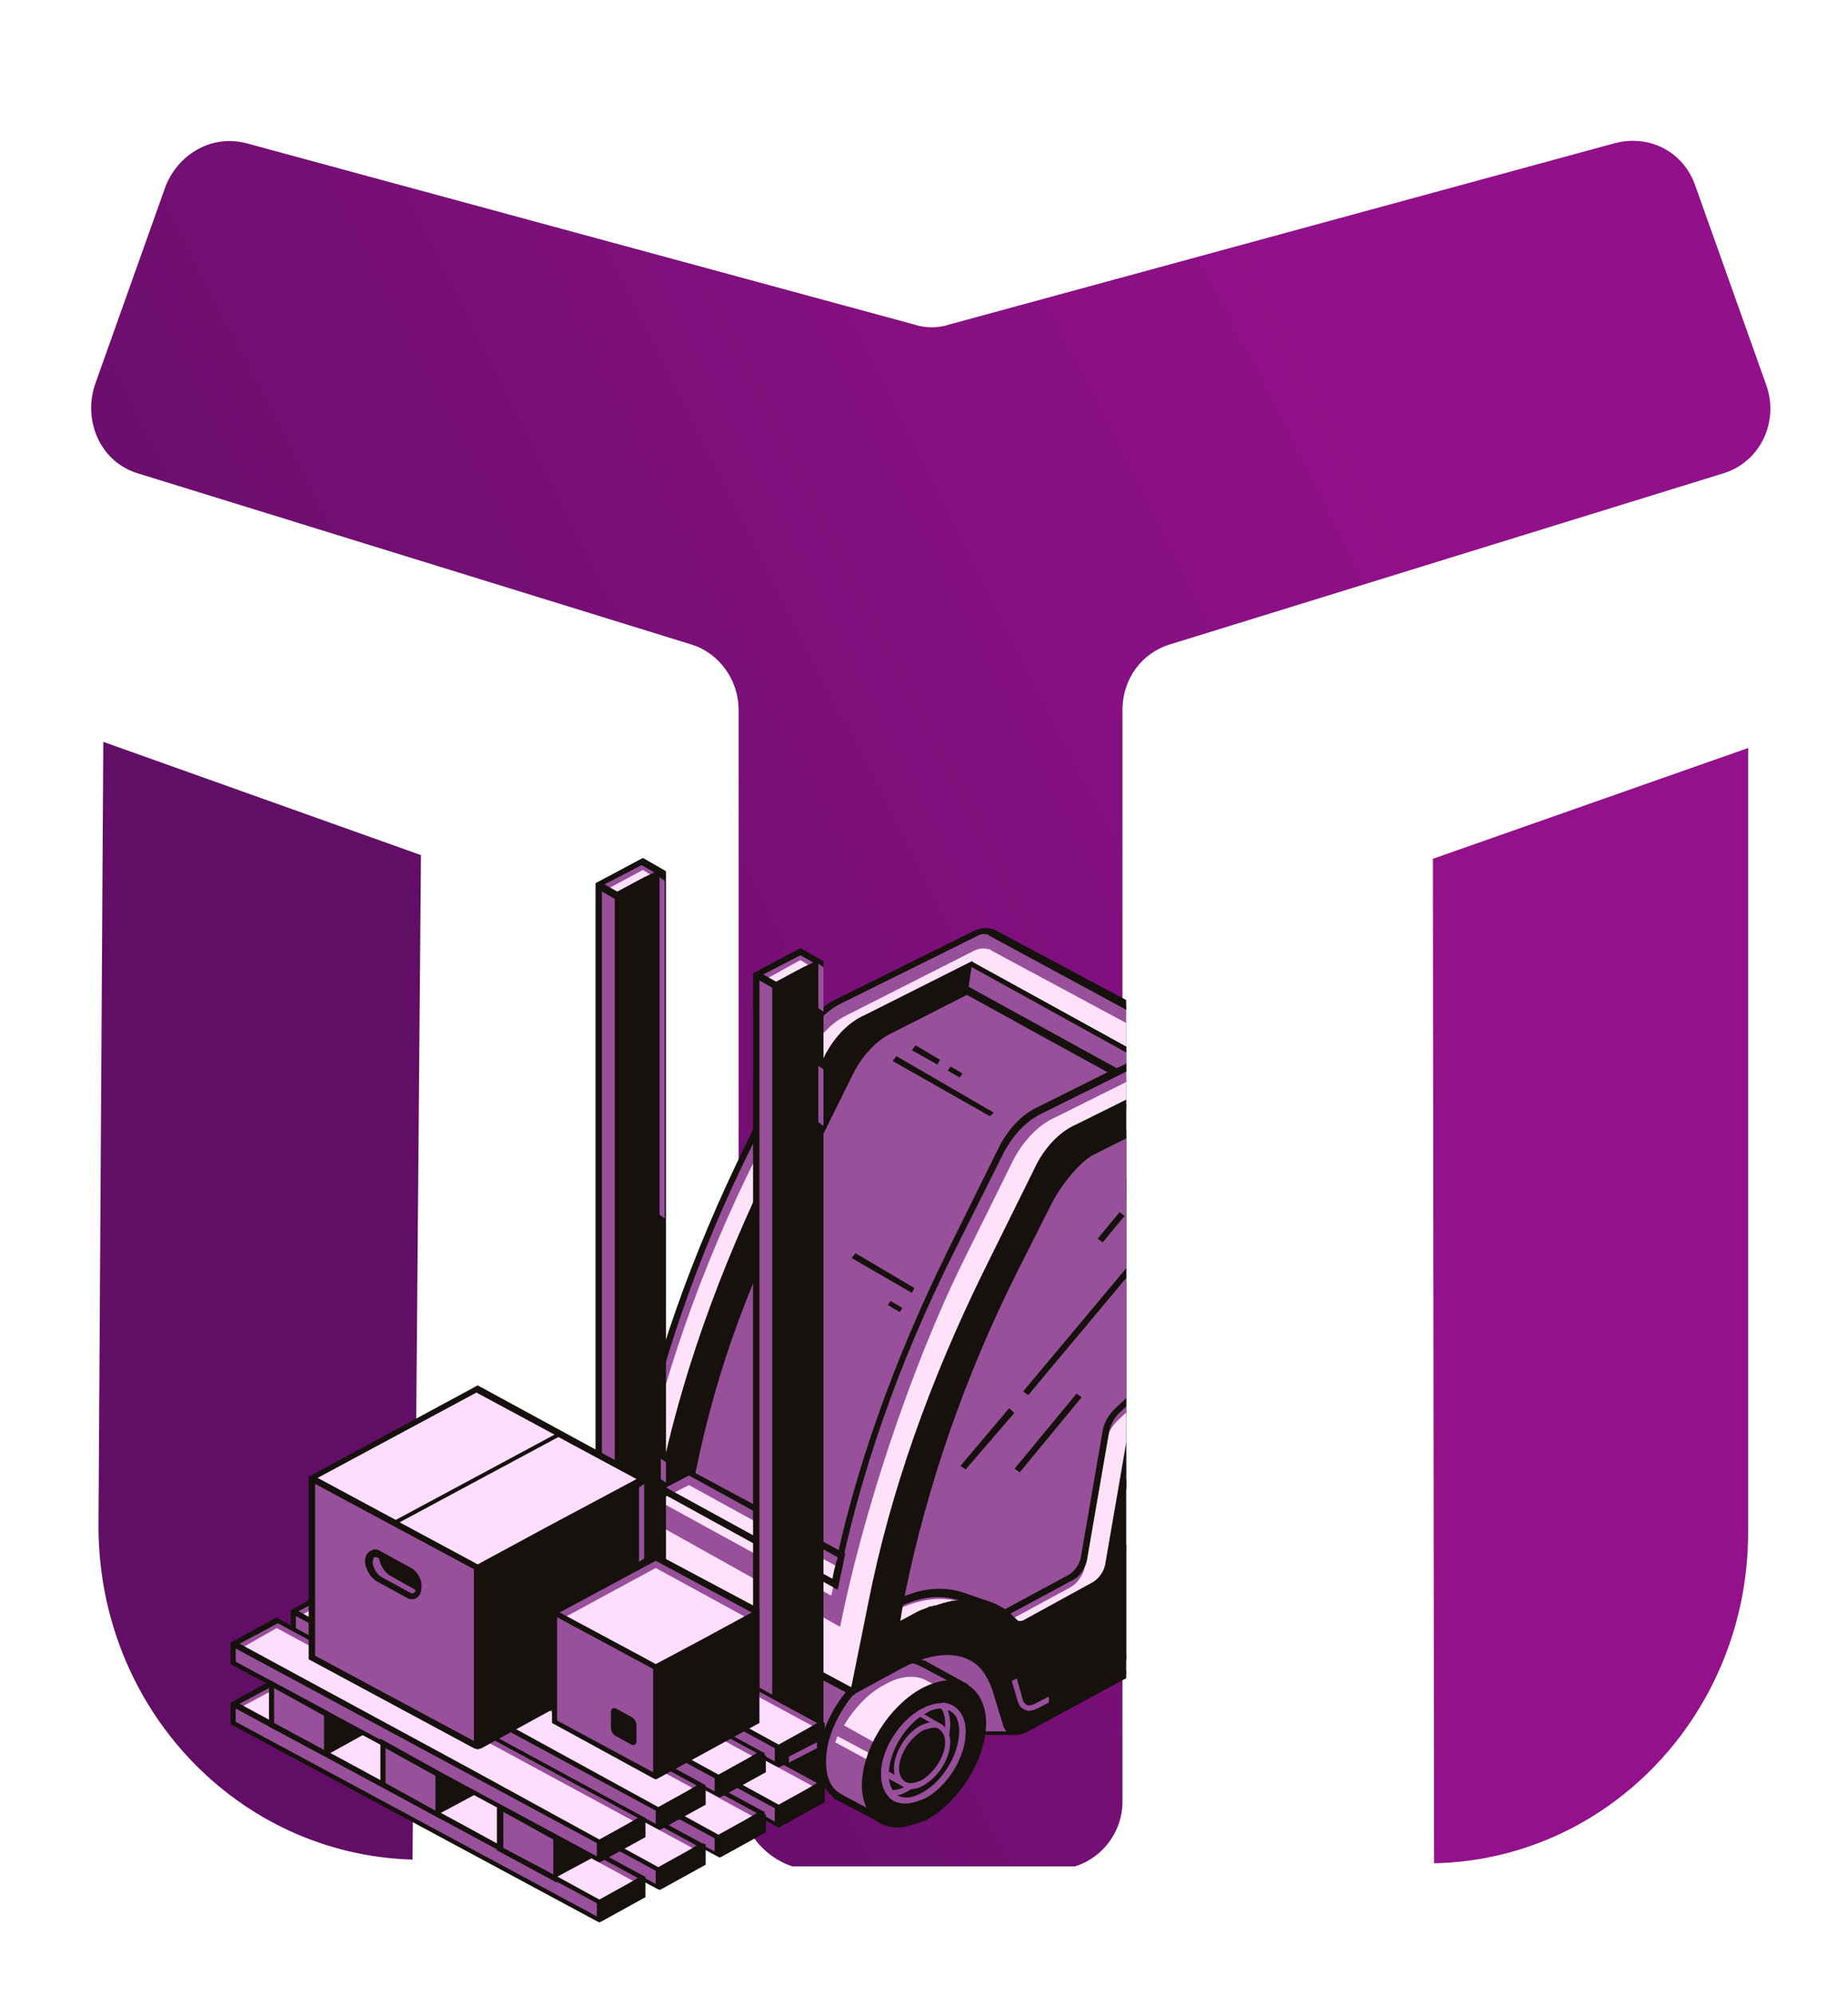 <svg width="416" height="449" viewBox="0 0 416 449" fill="none" xmlns="http://www.w3.org/2000/svg">
<g clip-path="url(#clip0_147_10961)">
<path d="M94.761 192.428L92.865 418.476C53.59 417.368 22.17 384.402 22.17 343.403L23.254 166.942L94.761 192.428Z" fill="#620E66"/>
<path d="M322.556 193.259L322.827 419.307C362.102 418.476 393.522 385.51 393.522 344.788V168.327L322.556 193.259Z" fill="#93118B"/>
<path d="M182.791 420.692H237.505C245.902 420.692 252.674 413.766 252.674 405.456V159.739C252.674 152.814 257.007 146.996 263.237 145.057L387.834 106.551C396.23 104.058 400.564 94.917 397.585 86.606L381.604 41.729C378.895 33.972 371.04 30.094 363.185 32.31L213.67 73.032C211.232 73.863 208.252 73.863 205.815 73.032L55.757 32.31C47.902 30.094 40.318 34.526 37.339 41.729L21.358 86.606C18.649 94.917 22.712 104.058 31.109 106.551L155.705 145.057C161.935 146.996 166.269 153.091 166.269 159.739V405.456C167.623 413.766 174.665 420.692 182.791 420.692Z" fill="url(#paint0_linear_147_10961)"/>
</g>
<g clip-path="url(#clip1_147_10961)">
    <path d="M181.334 392.867L197.766 382.593L192 380.971L181.334 375.023V392.867Z" fill="#98509B"/>
    <path d="M180.469 394.219V373.942L192.577 380.43L199.495 382.593L180.469 394.219ZM181.911 376.375V391.515L195.748 382.863L191.712 381.512L181.911 376.375Z" fill="#16110D"/>
    <path d="M210.738 366.371L192 380.971L201.225 386.108L202.954 385.297C206.125 383.675 209.008 383.945 210.449 386.378L213.332 391.245C214.197 392.867 214.197 390.163 216.503 389.082L222.557 389.893H228.034L230.34 385.837L235.817 382.863L267.815 365.56C270.409 364.208 272.427 361.505 273.58 358.531C274.445 356.097 278.481 353.394 280.499 352.312L281.652 351.772C284.246 350.42 286.552 346.905 286.552 343.931V335.009L210.738 366.371Z" fill="#98509B"/>
    <path d="M213.909 392.326C213.332 392.326 212.756 391.785 212.756 391.515L209.873 386.648C209.296 385.837 208.72 385.297 207.855 385.026C206.702 384.756 204.972 385.026 203.531 385.837L201.513 386.919L190.847 380.971L210.449 365.831L287.129 333.387V343.39C287.129 346.635 284.823 350.149 281.94 351.772L280.787 352.312C278.481 353.664 274.733 356.097 274.157 357.99C273.292 361.234 270.698 364.208 268.103 365.56L230.628 385.837L228.61 390.434H222.557L216.791 389.622C216.215 390.163 215.638 390.704 215.35 391.245C215.062 391.785 214.773 392.326 213.909 392.326ZM206.702 383.404C207.278 383.404 207.855 383.404 208.143 383.674C209.585 383.945 210.449 384.756 211.026 386.108L213.62 390.704C213.909 390.163 214.485 389.082 215.638 388.541H215.927L222.268 389.622H227.169L229.187 385.567L234.952 382.323L266.95 365.019C269.256 363.668 271.274 360.964 272.139 358.26C273.004 355.016 278.769 352.042 279.634 351.501L280.787 350.961C283.093 349.609 285.111 346.364 285.111 343.931V336.091L211.314 366.912L193.442 380.7L201.225 385.026L202.666 384.215C204.108 383.674 205.549 383.404 206.702 383.404Z" fill="#16110D"/>
    <path d="M207.567 374.482C205.261 373.13 201.801 373.13 198.054 375.293C190.847 379.078 185.082 388.811 185.082 396.652C185.082 400.167 186.235 402.87 188.253 404.222C188.541 404.492 188.829 404.763 189.406 404.763L199.207 409.9L206.99 401.518L217.368 385.837V379.619L207.567 374.482Z" fill="#98509B"/>
    <path d="M196.613 395.03L188.541 390.704C188.253 391.245 188.253 391.785 187.964 392.056L195.459 396.111L207.567 405.304L206.702 406.385L205.549 407.737L204.972 408.548L207.855 405.304L208.72 404.222L196.613 395.03Z" fill="#FFE1FA"/>
    <path d="M211.314 400.167L218.233 389.623V383.404L208.72 378.267C206.414 376.916 202.954 376.916 199.207 379.078C195.459 380.971 192.288 384.486 189.982 388.271L211.314 400.167Z" fill="#FFE1FA"/>
    <path d="M198.63 410.44L188.829 405.304C188.541 405.033 187.964 405.033 187.676 404.763L187.388 404.222C185.37 402.6 184.217 399.896 184.217 396.382C184.217 388.271 190.271 378.538 197.766 374.482C201.513 372.319 204.972 372.049 207.855 373.671H208.143L217.944 379.078V385.837L207.567 401.789L198.63 410.44ZM188.829 403.411C189.118 403.681 189.406 403.681 189.694 403.952L198.919 408.818L206.414 400.978L216.503 385.567V379.889L207.855 375.293L207.278 375.023C204.972 373.671 201.801 373.941 198.63 375.834C191.712 379.619 185.947 388.811 185.947 396.382C185.947 399.626 186.811 402.059 188.829 403.411Z" fill="#16110D"/>
    <path d="M220.827 387.46C220.827 395.3 215.062 404.763 207.855 408.818C200.648 412.603 194.883 409.629 194.883 401.789C194.883 393.948 200.648 384.486 207.855 380.43C215.062 376.375 220.827 379.619 220.827 387.46Z" fill="#16110D"/>
    <path d="M202.09 411.252C200.648 411.252 199.495 410.981 198.342 410.441C195.748 409.089 194.018 405.844 194.018 401.789C194.018 393.678 200.072 383.945 207.567 379.89C211.314 377.997 214.773 377.456 217.656 379.078C220.251 380.43 221.98 383.675 221.98 387.73C221.98 395.841 215.927 405.574 208.432 409.629C206.125 410.441 203.819 411.252 202.09 411.252ZM213.62 379.349C211.891 379.349 210.161 379.89 208.143 380.971C201.225 384.756 195.459 393.948 195.459 401.519C195.459 405.033 196.613 407.737 198.919 408.818C201.225 409.9 204.108 409.629 207.278 408.007C214.197 404.222 219.962 395.03 219.962 387.46C219.962 383.945 218.809 381.241 216.503 380.16C215.927 379.619 214.773 379.349 213.62 379.349Z" fill="#16110D"/>
    <path d="M203.819 405.844C202.954 405.844 202.09 405.574 201.225 405.304C199.495 404.222 198.342 402.33 198.342 399.356C198.342 393.948 202.378 387.189 207.567 384.486C210.161 383.134 212.467 382.863 214.485 383.945C216.215 385.026 217.368 386.919 217.368 389.893C217.368 395.3 213.332 402.059 208.143 404.763C206.702 405.304 205.261 405.844 203.819 405.844ZM211.891 384.486C210.738 384.486 209.585 384.756 208.432 385.567C203.819 388 200.072 394.219 200.072 399.356C200.072 401.789 200.937 403.411 202.378 404.222C203.819 405.033 205.837 404.763 207.855 403.681C212.467 401.248 216.215 395.03 216.215 389.893C216.215 387.46 215.35 385.837 213.909 385.026C213.044 384.756 212.467 384.486 211.891 384.486Z" fill="#98509B"/>
    <path d="M203.819 405.844C202.09 405.844 200.648 405.304 199.784 403.952V402.87H200.36C201.513 402.87 202.954 402.6 204.396 401.789C209.008 399.356 212.756 393.137 212.756 388C212.756 386.378 212.467 385.026 211.603 384.215L212.179 383.134C215.35 383.404 217.368 385.838 217.368 389.623C217.368 395.03 213.332 401.789 208.143 404.493C206.702 405.304 205.261 405.844 203.819 405.844ZM201.801 403.952C203.243 404.763 205.261 404.763 207.567 403.411C212.179 400.978 215.927 394.76 215.927 389.623C215.927 387.189 215.062 385.297 213.332 384.756C213.62 385.567 213.909 386.919 213.909 388C213.909 393.408 209.873 400.167 204.684 402.87C203.819 403.411 202.954 403.952 201.801 403.952Z" fill="#98509B"/>
    <path d="M203.819 402.33L198.342 399.356V399.085C198.342 394.219 201.801 388.271 206.414 385.297L206.702 385.026L211.891 388C212.179 388 212.179 388.271 212.467 388.541C212.756 388.811 212.467 389.082 212.467 389.352L203.819 402.33ZM199.783 398.545L203.531 400.437L211.026 388.541L206.702 386.108C202.954 389.352 200.072 394.219 199.783 398.545Z" fill="#98509B"/>
    <path d="M213.332 391.785C213.332 395.3 210.738 399.356 207.567 400.978C204.396 402.6 201.801 401.248 201.801 398.004C201.801 394.489 204.396 390.434 207.567 388.811C210.738 387.189 213.332 388.541 213.332 391.785Z" fill="#16110D"/>
    <path d="M204.972 402.6C204.396 402.6 203.819 402.33 203.243 402.059C202.09 401.248 201.225 399.896 201.225 398.004C201.225 394.489 203.819 390.163 207.278 388.271C209.008 387.46 210.738 387.189 211.891 388C213.044 388.811 213.909 390.163 213.909 392.056C213.909 395.571 211.314 399.896 207.855 401.789C206.99 402.33 206.125 402.6 204.972 402.6ZM210.161 388.811C209.585 388.811 208.72 389.082 207.855 389.352C204.972 390.974 202.378 394.759 202.378 398.004C202.378 399.356 202.954 400.437 203.819 400.978C204.684 401.519 205.837 401.248 207.278 400.707C210.161 399.085 212.756 395.3 212.756 392.056C212.756 390.704 212.179 389.623 211.314 389.082C211.026 388.811 210.738 388.811 210.161 388.811Z" fill="#98509B"/>
    <path d="M159.426 348.527C157.12 347.176 153.66 347.176 149.913 349.338C142.706 353.124 136.941 362.857 136.941 370.697C136.941 374.212 138.094 376.915 140.112 378.267C140.4 378.538 140.688 378.808 141.265 378.808L151.066 383.945L158.849 375.564L169.227 359.883V353.664L159.426 348.527Z" fill="#98509B"/>
    <path d="M148.183 369.075L140.112 364.749C139.824 365.29 139.824 365.831 139.535 366.101L147.03 370.156L159.138 379.349L158.273 380.43L157.12 381.782L156.543 382.593L159.426 379.349L160.291 378.267L148.183 369.075Z" fill="#FFE1FA"/>
    <path d="M162.885 374.212L169.804 363.668V357.449L160.291 352.313C157.985 350.961 154.525 350.961 150.778 353.124C147.03 355.016 143.859 358.531 141.553 362.316L162.885 374.212Z" fill="#FFE1FA"/>
    <path d="M150.49 384.486L140.977 379.349C140.688 379.078 140.112 379.078 139.824 378.808L139.535 378.538C137.517 376.915 136.364 374.212 136.364 370.697C136.364 362.586 142.418 352.853 149.913 348.798C153.66 346.635 157.12 346.364 160.002 347.987H160.291L170.092 353.394V360.153L159.714 376.104L150.49 384.486ZM140.688 377.456C140.977 377.727 141.265 377.727 141.553 377.997L150.778 382.863L158.273 375.023L168.362 359.612V353.935L159.714 349.338L159.138 349.068C156.831 347.716 153.66 347.987 150.49 349.879C143.571 353.664 137.806 362.857 137.806 370.427C137.517 373.671 138.671 376.104 140.688 377.456Z" fill="#16110D"/>
    <path d="M172.686 361.505C172.686 369.345 166.921 378.808 159.714 382.863C152.507 386.649 146.742 383.675 146.742 375.834C146.742 367.994 152.507 358.531 159.714 354.475C166.921 350.69 172.686 353.664 172.686 361.505Z" fill="#16110D"/>
    <path d="M153.949 385.297C152.507 385.297 151.354 385.026 150.201 384.486C147.607 383.134 145.877 379.89 145.877 375.834C145.877 367.723 151.931 357.99 159.426 353.935C163.173 352.042 166.633 351.501 169.515 353.124C172.11 354.475 173.839 357.72 173.839 361.775C173.839 369.886 167.786 379.619 160.291 383.675C157.985 384.756 155.678 385.297 153.949 385.297ZM165.48 353.664C163.75 353.664 162.02 354.205 160.002 355.287C153.084 359.072 147.319 368.264 147.319 375.834C147.319 379.349 148.472 382.052 150.778 383.134C153.084 384.215 155.967 383.945 159.138 382.323C166.056 378.538 171.821 369.345 171.821 361.775C171.821 358.261 170.668 355.557 168.362 354.475C167.497 353.935 166.633 353.664 165.48 353.664Z" fill="#16110D"/>
    <path d="M155.678 379.89C154.814 379.89 153.949 379.619 153.084 379.349C151.354 378.267 150.201 376.375 150.201 373.401C150.201 367.994 154.237 361.235 159.426 358.531C162.02 357.179 164.326 356.909 166.344 357.99C168.074 359.072 169.227 360.964 169.227 363.938C169.227 369.345 165.191 376.105 160.002 378.808C158.561 379.619 157.12 379.89 155.678 379.89ZM163.462 358.801C162.309 358.801 161.156 359.072 160.002 359.883C155.39 362.316 151.643 368.534 151.643 373.671C151.643 376.105 152.507 377.727 153.949 378.538C155.39 379.349 157.408 379.079 159.426 377.997C164.038 375.564 167.786 369.345 167.786 364.209C167.786 361.775 166.921 360.153 165.48 359.342C164.903 358.801 164.326 358.801 163.462 358.801Z" fill="#98509B"/>
    <path d="M155.678 379.89C153.949 379.89 152.507 379.349 151.643 377.997V376.916H152.219C153.372 376.916 154.814 376.645 156.255 375.834C160.867 373.401 164.615 367.183 164.615 362.046C164.615 360.423 164.326 359.072 163.462 358.261L164.038 357.179C167.209 357.449 169.227 359.883 169.227 363.668C169.227 369.075 165.191 375.834 160.002 378.538C158.561 379.619 157.12 379.89 155.678 379.89ZM153.66 377.997C155.102 378.808 157.12 378.808 159.426 377.456C164.038 375.023 167.786 368.805 167.786 363.668C167.786 361.235 166.921 359.342 165.191 358.801C165.48 359.612 165.768 360.964 165.768 362.046C165.768 367.453 161.732 374.212 156.543 376.916C155.678 377.456 154.525 377.997 153.66 377.997Z" fill="#98509B"/>
    <path d="M155.678 376.375L150.201 373.401V373.13C150.201 368.264 153.661 362.316 158.273 359.342L158.561 359.072L163.75 362.046C164.038 362.046 164.038 362.316 164.326 362.586C164.326 362.857 164.326 363.127 164.326 363.397L155.678 376.375ZM151.643 372.86L155.39 374.753L162.885 362.857L158.561 360.694C154.814 363.397 151.931 368.534 151.643 372.86Z" fill="#98509B"/>
    <path d="M165.191 366.101C165.191 369.616 162.597 373.671 159.426 375.293C156.255 376.916 153.66 375.564 153.66 372.319C153.66 369.075 156.255 364.749 159.426 363.127C162.597 361.235 165.191 362.586 165.191 366.101Z" fill="#16110D"/>
    <path d="M156.831 376.645C156.255 376.645 155.678 376.375 155.102 376.105C153.949 375.293 153.084 373.942 153.084 372.049C153.084 368.534 155.678 364.209 159.138 362.316C160.867 361.505 162.597 361.235 163.75 362.046C164.903 362.857 165.768 364.209 165.768 366.101C165.768 369.616 163.173 373.942 159.714 375.834C158.849 376.375 157.696 376.645 156.831 376.645ZM162.02 362.857C161.444 362.857 160.579 363.127 159.714 363.397C156.831 365.02 154.237 368.805 154.237 372.049C154.237 373.401 154.814 374.482 155.678 375.023C156.543 375.564 157.696 375.293 159.138 374.753C162.02 373.131 164.615 369.345 164.615 366.101C164.615 364.749 164.038 363.668 163.173 363.127C162.885 362.857 162.309 362.857 162.02 362.857Z" fill="#98509B"/>
    <path d="M276.463 238.76L223.133 210.101L222.845 209.831H222.557C221.692 209.561 220.539 209.561 219.386 210.101L188.829 225.242C185.37 226.864 181.911 230.649 179.893 234.704L168.65 257.415C156.255 282.288 147.319 307.973 142.418 332.576L138.671 352.042L192.288 380.971L228.61 314.191L229.187 313.921C231.205 312.839 232.934 310.136 232.934 307.702V305.81L250.519 273.096L276.463 238.76Z" fill="#98509B"/>
    <path d="M276.463 242.545L223.133 213.887L222.845 213.616H222.557C221.692 213.346 220.539 213.346 219.386 213.887L190.559 228.486C187.1 230.108 183.64 233.893 181.623 237.949L170.092 260.659C157.696 285.533 148.76 311.217 143.859 335.82L138.094 355.827L187.964 378.808L192 380.971L228.034 317.976L228.61 317.706C230.628 316.624 232.358 313.921 232.358 311.488V309.595L250.519 276.881L276.463 242.545Z" fill="#FFE1FA"/>
    <path d="M192.288 381.512L137.806 352.312L141.841 332.306C146.742 307.432 155.678 282.288 168.074 257.145L179.316 234.434C181.334 230.108 184.794 226.323 188.541 224.701L219.097 209.561C220.827 208.75 222.268 208.75 223.133 209.02H223.421C223.421 209.02 223.71 209.29 223.998 209.29L278.193 238.219L251.672 273.096L234.087 305.54V307.162C234.087 309.595 232.358 312.569 229.763 313.921L229.187 314.191L192.288 381.512ZM139.535 351.772L192 379.889L227.746 313.38L228.61 312.839C230.34 311.758 232.07 309.325 232.07 307.162V304.999L249.654 272.285L275.31 239.03L222.845 210.642C222.557 210.642 222.557 210.372 222.557 210.372C221.692 210.101 220.827 210.101 219.962 210.642L189.406 225.782C185.947 227.405 182.776 230.919 180.758 234.975L169.227 257.956C156.831 282.829 148.183 308.243 143.283 332.846L139.535 351.772Z" fill="#16110D"/>
    <path d="M299.524 284.992L261.473 264.444L261.185 264.174C260.032 263.633 258.302 263.633 256.284 264.715L255.419 265.255C253.69 266.337 252.248 268.5 252.248 270.392V313.65C252.248 314.732 252.537 315.273 253.113 315.543L290.876 336.361C291.165 336.631 291.453 336.361 291.741 336.091C292.606 331.224 298.66 299.862 298.66 299.051C298.66 298.24 295.777 290.129 295.777 290.129L299.524 284.992Z" fill="#98509B"/>
    <path d="M291.165 336.902C290.876 336.902 290.588 336.902 290.588 336.631L252.537 316.084C251.672 315.543 251.095 314.732 251.095 313.38V270.122C251.095 267.959 252.537 265.526 254.554 264.444L255.419 263.904C257.437 262.822 259.455 262.552 261.185 263.363C261.473 263.363 261.473 263.633 261.761 263.633L300.389 284.451L296.93 290.129C297.795 292.292 299.524 297.969 299.524 299.051C299.524 299.862 294.624 325.276 292.606 336.361C292.606 336.631 292.318 337.172 292.029 337.172C291.453 336.902 291.453 336.902 291.165 336.902ZM259.455 264.715C258.59 264.715 257.725 264.985 256.572 265.526L255.419 266.067C253.978 266.878 252.537 269.041 252.537 270.663V313.921C252.537 314.462 252.825 315.002 253.113 315.273L290.588 335.55C294.047 317.976 297.506 299.862 297.506 299.051C297.506 298.51 296.065 294.184 294.912 290.399V290.129L298.083 285.533L260.896 265.526C260.608 265.526 260.608 265.256 260.608 265.256C260.32 264.715 259.743 264.715 259.455 264.715Z" fill="#16110D"/>
    <path d="M192 380.971L195.748 361.505C200.648 336.902 209.585 311.488 221.98 286.344L233.223 263.633C235.24 259.578 238.7 255.793 242.159 254.171L272.715 239.03C275.598 237.678 277.904 239.03 277.904 242.004V289.588C277.904 291.21 278.481 292.292 279.634 292.562L284.246 293.914C285.399 294.184 286.264 295.536 286.264 297.158V336.361C286.264 338.524 284.534 341.498 282.517 342.579L273.868 347.175C271.274 348.527 268.968 351.772 268.103 354.746L264.644 367.453C264.067 369.616 262.338 371.778 260.608 372.86L230.628 389.082C228.61 390.163 226.881 389.622 226.304 388L223.998 380.43C223.133 377.726 221.692 375.564 219.962 374.212C215.926 370.967 209.296 371.238 202.666 375.023L192 380.971Z" fill="#16110D"/>
    <path d="M228.61 390.434C228.322 390.434 227.746 390.434 227.457 390.163C226.592 389.893 226.016 389.082 225.728 388L223.421 380.43C222.557 377.997 221.404 375.834 219.674 374.482C215.926 371.508 209.873 371.779 203.243 375.293L192.288 381.241L191.424 380.701L195.459 360.694C200.36 335.82 209.296 310.677 221.692 285.533L232.934 262.822C234.952 258.496 238.411 254.711 242.159 253.089L272.715 237.949C274.445 237.138 275.886 237.138 277.328 237.678C278.481 238.49 279.346 239.841 279.346 241.734V289.318C279.346 290.399 279.922 291.21 280.499 291.481L285.111 292.833C286.552 293.373 287.417 294.725 287.417 296.618V336.361C287.417 338.794 285.687 341.768 283.093 343.12L274.445 347.716C272.139 349.068 269.833 352.042 268.968 355.016L265.509 367.723C264.932 370.156 262.914 372.59 260.896 373.671L230.916 389.893C230.34 390.163 229.475 390.434 228.61 390.434ZM213.332 371.238C216.215 371.238 218.809 372.049 220.827 373.671C222.845 375.293 224.286 377.456 225.151 380.16L227.457 387.73C227.457 388 227.746 388.541 228.322 388.811C228.899 389.082 229.763 388.811 230.34 388.541L260.32 372.319C262.049 371.508 263.491 369.345 264.067 367.453L267.527 354.746C268.391 351.501 270.986 348.257 273.58 346.635L282.228 342.039C283.958 340.957 285.687 338.524 285.687 336.631V297.158C285.687 295.807 285.111 294.995 284.246 294.725L279.634 293.103C278.192 292.562 277.328 291.21 277.328 289.588V242.004C277.328 240.652 277.039 239.841 276.175 239.301C275.31 238.76 274.445 239.03 273.292 239.571L242.735 254.711C239.276 256.334 236.105 259.848 234.087 263.904L222.845 286.614C210.449 311.488 201.801 336.902 196.901 361.505L193.153 379.349L202.378 374.212C206.125 372.319 209.873 371.238 213.332 371.238Z" fill="#16110D"/>
    <path d="M270.698 250.386C270.698 248.223 269.256 247.412 267.238 248.493L245.618 259.308C242.159 260.93 238.123 266.067 236.105 270.122L228.322 285.533C216.503 309.595 207.855 334.469 202.954 358.26L201.513 366.101L207.278 363.127C213.044 360.153 217.656 359.883 221.98 360.964C225.439 361.775 228.034 364.208 228.322 364.749C228.899 365.56 230.052 365.831 231.205 365.02L246.483 356.638C248.213 355.827 249.366 353.935 249.654 352.042L254.554 323.654C254.843 322.032 255.708 320.139 257.149 319.058L268.103 308.784C269.833 307.162 270.986 304.999 270.986 302.836V250.386H270.698Z" fill="#98509B"/>
    <path d="M200.36 367.453L202.378 357.99C207.278 333.928 215.638 309.325 227.746 285.262L235.529 269.852C237.547 265.796 241.871 260.389 245.33 258.496L266.95 247.682C268.103 247.141 269.256 247.141 270.121 247.682C270.986 248.223 271.562 249.304 271.562 250.386V302.836C271.562 304.999 270.409 307.432 268.68 309.054L257.725 319.328C256.572 320.41 255.708 322.032 255.419 323.654L250.519 352.042C250.23 354.205 248.789 356.368 246.771 357.179L231.493 365.56C230.052 366.371 228.322 366.101 227.746 365.019C227.457 364.479 225.151 362.316 221.98 361.505C217.368 360.423 212.756 360.964 207.855 363.397L200.36 367.453ZM217.08 359.612C218.809 359.612 220.251 359.883 221.98 360.153C225.728 361.234 228.322 363.668 228.899 364.479C229.187 365.019 230.34 364.749 230.628 364.479L245.906 356.097C247.348 355.286 248.501 353.664 248.789 352.042L253.69 323.654C253.978 321.761 255.131 319.869 256.572 318.517L267.527 308.243C268.968 306.891 270.121 304.729 270.121 302.836V250.386C270.121 249.574 269.833 249.034 269.544 248.763C269.256 248.493 268.68 248.493 267.815 249.034L246.195 259.848C243.024 261.47 238.988 266.607 236.97 270.392L229.187 285.803C217.08 309.865 208.72 334.468 203.819 358.26L202.666 364.479L206.702 362.316C210.161 360.423 213.909 359.612 217.08 359.612Z" fill="#16110D"/>
    <path d="M267.238 248.493L265.22 249.304V301.214C265.22 303.106 264.067 305.54 262.338 307.162L251.383 317.436C249.942 318.787 249.077 320.41 248.789 322.032L243.889 350.42C243.6 352.312 242.159 354.205 240.718 355.016L226.016 362.857C227.169 363.668 227.745 364.479 228.034 364.749C228.61 365.56 229.763 365.831 230.916 365.02L246.195 356.638C247.924 355.827 249.077 353.935 249.366 352.042L254.266 323.654C254.554 322.032 255.419 320.139 256.861 319.058L267.815 308.784C269.544 307.162 270.697 304.999 270.697 302.836V250.386C270.697 248.223 268.968 247.412 267.238 248.493Z" fill="#98509B"/>
    <path d="M267.527 252.819L265.509 253.9V303.377C265.509 305.269 264.356 307.703 262.626 309.325L251.672 319.599C250.23 320.95 249.366 322.573 249.077 324.195L244.177 352.583C243.889 354.475 242.447 356.368 241.006 357.179L228.034 364.208C229.187 365.02 229.475 365.29 229.763 365.56C230.34 366.371 230.916 365.02 232.07 364.208L245.618 357.449C247.348 356.638 249.366 353.664 249.654 351.772L254.266 329.061C254.554 327.439 255.419 325.547 256.861 324.465L268.391 313.38C270.121 311.758 271.274 309.595 271.274 307.432V254.982C270.986 252.819 269.256 252.008 267.527 252.819Z" fill="#FFE1FA"/>
    <path d="M229.475 366.101C228.61 366.101 228.034 365.831 227.457 365.02C227.457 364.749 226.592 364.208 225.728 363.397L224.863 362.857L240.429 354.475C241.871 353.664 243.024 352.042 243.312 350.42L248.213 322.032C248.501 320.139 249.654 318.247 251.095 316.895L262.049 306.621C263.491 305.269 264.644 303.106 264.644 301.214V249.034L266.95 247.952C268.103 247.412 269.256 247.412 270.121 247.952C270.986 248.493 271.562 249.574 271.562 250.656V303.106C271.562 305.269 270.409 307.703 268.68 309.325L257.725 319.599C256.572 320.68 255.708 322.302 255.419 323.924L250.519 352.312C250.23 354.475 248.789 356.638 246.771 357.449L231.493 365.831C230.628 366.101 230.052 366.101 229.475 366.101ZM227.457 363.127C228.034 363.668 228.61 364.208 228.899 364.479C229.187 365.02 230.34 364.749 230.628 364.479L245.906 356.098C247.348 355.286 248.501 353.664 248.789 352.042L253.69 323.654C253.978 321.761 255.131 319.869 256.572 318.517L267.527 308.243C268.968 306.891 270.121 304.729 270.121 302.836V250.386C270.121 249.574 269.833 249.034 269.544 248.763C269.256 248.493 268.68 248.493 267.815 249.034L265.797 249.845V301.214C265.797 303.377 264.644 305.81 262.914 307.703L251.96 317.976C250.807 319.058 249.942 320.68 249.654 322.302L244.753 350.69C244.465 352.853 243.024 355.016 241.006 355.827L227.457 363.127Z" fill="#16110D"/>
    <path d="M209.585 361.775C209.873 361.775 210.161 361.505 210.738 361.505C211.026 361.505 211.314 361.234 211.602 361.234C211.891 361.234 212.179 360.964 212.467 360.964C212.756 360.964 213.332 360.694 213.62 360.694C216.503 360.153 219.386 360.153 221.692 360.964L216.215 359.072C212.179 357.99 207.567 358.26 202.378 360.694L201.225 366.101L206.99 363.127C207.567 362.857 208.143 362.586 209.008 362.316C209.296 362.046 209.585 362.046 209.585 361.775Z" fill="#98509B"/>
    <path d="M213.332 360.694C216.215 360.153 214.773 360.153 217.368 360.694L216.215 360.423C212.179 359.342 207.567 359.612 202.378 362.046L201.801 365.831L206.702 363.397C207.278 363.127 213.332 360.694 213.332 360.694Z" fill="#FFE1FA"/>
    <path d="M200.36 367.453L201.801 360.153L202.09 359.883C206.99 357.449 211.891 356.909 216.503 358.26L221.98 360.153L221.404 361.505C218.809 360.964 216.215 360.694 213.62 361.234C213.044 361.234 212.756 361.505 212.467 361.505C212.179 361.505 211.891 361.505 211.891 361.775C211.602 361.775 211.314 362.046 211.026 362.046C210.738 362.046 210.449 362.316 210.161 362.316H209.873C209.585 362.316 209.585 362.316 209.296 362.586C208.72 362.857 208.143 363.127 207.567 363.397L200.36 367.453ZM203.243 361.234L202.666 364.749L206.702 362.586C207.278 362.316 208.143 362.046 208.72 361.775C209.008 361.775 209.008 361.505 209.296 361.505H209.585C209.873 361.505 210.161 361.234 210.738 361.234C211.026 361.234 211.314 360.964 211.602 360.964C211.891 360.964 212.179 360.694 212.467 360.694C212.756 360.694 213.332 360.423 213.62 360.423C214.485 360.153 215.062 360.153 215.926 360.153C211.602 358.801 207.567 359.342 203.243 361.234Z" fill="#16110D"/>
    <path d="M257.149 238.219L218.809 216.861L194.883 228.757C191.424 230.379 187.964 234.164 185.947 238.219L174.704 260.93C162.597 285.533 151.931 318.247 147.03 342.579L189.118 366.101C194.018 341.498 204.684 308.514 216.791 283.911L228.034 261.2C230.052 257.145 233.511 253.36 236.97 251.737L260.32 240.112L257.149 238.219Z" fill="#98509B"/>
    <path d="M188.541 357.72L148.183 335.55V335.009C153.084 310.406 162.02 285.533 174.128 260.93L185.37 238.219C187.388 233.893 190.847 230.108 194.595 228.486L218.809 216.32L219.097 216.59L258.879 238.49L234.376 250.656C230.916 252.278 227.746 255.793 225.728 259.848L214.485 282.288C202.09 307.162 193.442 332.035 188.541 356.638V357.72ZM149.913 334.739L187.388 355.286C192.288 330.954 201.225 306.08 213.332 281.477L224.575 258.767C226.592 254.441 230.052 250.656 233.799 249.034L255.996 237.949L218.809 217.672L195.171 229.297C191.712 230.919 188.541 234.434 186.523 238.49L175.281 261.2C163.462 285.803 154.814 310.406 149.913 334.739Z" fill="#16110D"/>
    <path d="M155.967 331.495C160.867 307.162 168.362 288.507 180.469 263.904L191.712 241.193C193.73 237.138 197.189 233.353 200.648 231.731L218.233 222.809L251.672 241.193L257.725 238.219L218.809 216.861L194.883 228.757C191.424 230.379 187.964 234.164 185.947 238.219L174.704 260.93C162.597 285.533 153.661 310.677 148.76 335.009L187.676 356.368C187.964 354.205 188.541 352.042 189.118 349.879L155.967 331.495Z" fill="#98509B"/>
    <path d="M155.102 334.198L148.183 337.713L187.1 359.072C187.676 356.909 187.964 354.746 188.541 352.583L155.102 334.198Z" fill="#FFE1FA"/>
    <path d="M188.541 357.72L148.183 335.55V335.009C153.084 310.406 162.02 285.533 174.128 260.93L185.37 238.219C187.388 233.893 190.847 230.108 194.595 228.486L218.809 216.32L219.097 216.59L258.879 238.49L251.095 242.275L217.656 223.89L200.648 232.542C197.189 234.164 194.018 237.679 192 241.734L180.758 264.444C169.515 286.885 161.732 306.08 156.543 331.494L190.271 349.609L189.982 350.961C189.694 352.853 189.118 354.746 188.829 356.638L188.541 357.72ZM149.913 334.739L187.388 355.286C187.676 353.664 187.964 352.312 188.541 350.69V350.42L155.102 332.035V331.494C160.291 305.81 168.362 286.344 179.605 263.633L190.847 240.923C192.865 236.597 196.324 232.812 200.072 231.19L217.944 221.997L251.384 240.382L255.996 238.219L218.809 217.672L195.171 229.297C191.712 230.919 188.541 234.434 186.523 238.49L175.281 261.2C163.462 285.803 154.814 310.406 149.913 334.739Z" fill="#16110D"/>
    <path d="M149.913 334.739L155.102 332.035L157.696 323.924L166.344 294.996L184.505 255.252L192.865 239.03L195.748 235.245L201.513 231.19L217.944 222.809L218.809 216.861L193.153 229.838L189.694 233.082L180.181 248.763L166.921 278.774L158.561 300.132L149.048 333.657L149.913 334.739Z" fill="#16110D"/>
    <path d="M254.882 283.779L230.317 313.123L231.45 313.958L256.015 284.613L254.882 283.779Z" fill="#16110D"/>
    <path d="M242.339 313.615L228.402 330.507L229.542 331.335L243.479 314.442L242.339 313.615Z" fill="#16110D"/>
    <path d="M217.368 330.683L216.215 329.872L227.169 316.895L228.322 317.976L217.368 330.683Z" fill="#16110D"/>
    <path d="M252.022 272.777L247.083 278.764L248.223 279.591L253.162 273.604L252.022 272.777Z" fill="#16110D"/>
    <path d="M147.607 356.909V374.212L181.334 392.867V375.023L147.607 356.909Z" fill="#98509B"/>
    <path d="M147.607 360.964V373.671L181.046 392.326V378.808L147.607 360.964Z" fill="#FFE1FA"/>
    <path d="M181.911 393.948L147.03 374.753V355.827L182.199 374.753V393.948H181.911ZM148.472 373.671L180.469 391.245V375.293L148.472 357.99V373.671Z" fill="#16110D"/>
    <path d="M184.505 402.33L174.704 407.737V221.997L184.505 216.59V402.33Z" fill="#16110D"/>
    <path d="M170.38 219.564L174.704 221.997L184.505 216.59L180.181 214.157L170.38 219.564Z" fill="#98509B"/>
    <path d="M170.38 221.457L174.704 223.89V221.997L182.776 217.672L180.181 216.049L170.38 221.457Z" fill="#FFE1FA"/>
    <path d="M170.38 405.304L174.704 407.737V221.997L170.38 219.564V405.304Z" fill="#98509B"/>
    <path d="M185.37 216.32L180.181 213.346L169.515 219.023V405.574L174.704 408.548L185.37 402.87V216.32ZM180.181 214.968L183.064 216.59L180.758 217.672L174.704 220.916L171.821 219.294L180.181 214.968ZM170.957 404.763V220.646L173.839 222.268V259.848V406.385L170.957 404.763ZM175.569 260.119V222.538L181.623 219.023L183.64 217.942V402.059L175.569 406.655V260.119Z" fill="#16110D"/>
    <path d="M222.845 251.197L200.937 238.76L201.801 237.678L223.71 250.386L222.845 251.197Z" fill="#16110D"/>
    <path d="M211.026 239.571L205.261 236.327L206.125 235.245L211.602 238.49L211.026 239.571Z" fill="#16110D"/>
    <path d="M213.969 240.002L213.36 240.919L216.051 242.492L216.661 241.574L213.969 240.002Z" fill="#16110D"/>
    <path d="M205.261 290.94L191.712 283.1L192.577 282.018L205.837 289.859L205.261 290.94Z" fill="#16110D"/>
    <path d="M200.454 292.77L199.845 293.688L202.536 295.26L203.146 294.342L200.454 292.77Z" fill="#16110D"/>
    <path d="M149.048 382.323L139.247 387.73V201.72L149.048 196.583V382.323Z" fill="#16110D"/>
    <path d="M134.635 199.287L139.247 201.72L149.048 196.583L144.724 193.88L134.635 199.287Z" fill="#98509B"/>
    <path d="M134.635 201.179L139.247 203.883V201.72L147.319 197.394L144.724 195.772L134.635 201.179Z" fill="#FFE1FA"/>
    <path d="M134.635 385.026L139.247 387.73V201.72L134.635 199.287V385.026Z" fill="#98509B"/>
    <path d="M149.913 196.043L144.724 193.069L134.058 198.746V385.297L139.247 388.271L149.913 382.593V196.043ZM144.436 194.691L147.319 196.313L145.012 197.394L138.959 200.639L136.076 199.017L144.436 194.691ZM135.5 384.756V200.639L138.382 202.261V239.841V386.378L135.5 384.756ZM139.824 239.841V202.261L146.166 198.746L148.183 197.665V381.782L139.824 386.378V239.841Z" fill="#16110D"/>
    <path d="M236.105 381.782L232.934 383.404C232.358 383.675 231.493 383.945 231.205 383.675C230.628 383.404 230.628 383.134 230.34 382.863L228.899 377.727L227.745 378.267L229.187 383.134C229.475 383.945 230.052 384.486 230.628 384.756C230.916 384.756 231.205 385.026 231.493 385.026C232.07 385.026 232.934 384.756 233.511 384.486L236.105 383.134V381.782Z" fill="#98509B"/>
    <path d="M148.76 382.052L149.913 382.863V377.727L148.76 377.186V382.052Z" fill="#98509B"/>
    <path d="M148.76 332.846L149.913 333.657V329.061L148.76 328.25V332.846Z" fill="#98509B"/>
    <path d="M184.217 252.548L185.37 253.36V240.653L184.217 239.841V252.548Z" fill="#98509B"/>
    <path d="M148.472 273.366L149.625 274.178V198.205L148.472 197.394V273.366Z" fill="#98509B"/>
    <path d="M184.217 226.864L185.37 227.675V217.672L184.217 216.861V226.864Z" fill="#98509B"/>
    <g id='box'>
        <path d="M92.836 362.046V366.371L175.281 410.711V406.655L92.836 362.046Z" fill="#98509B"/>
        <path d="M175.281 406.655L92.836 362.046L102.637 356.638L185.082 401.248L175.281 406.655Z" fill="#98509B"/>
        <path d="M175.281 406.655L94.565 362.857L102.637 358.531L183.64 402.33L175.281 406.655Z" fill="#FEDDFF"/>
        <path d="M185.658 401.519V400.978L185.082 400.707L102.925 356.368L102.637 356.098L92.836 361.505L92.259 361.775V362.316V366.642L174.704 410.981L175.281 411.252L175.857 410.981L185.658 405.574V401.519V401.519ZM183.929 401.248L181.623 402.6L175.281 406.115L146.165 390.163L94.277 362.046L102.925 357.449L183.929 401.248ZM93.412 366.101V363.127L174.416 406.926V409.9L93.412 366.101Z" fill="#16110D"/>
        <path d="M79.287 368.805V373.13L161.732 417.47V413.414L79.287 368.805Z" fill="#98509B"/>
        <path d="M161.732 413.414L79.287 368.804L89.377 363.397L171.533 408.007L161.732 413.414Z" fill="#98509B"/>
        <path d="M161.732 413.414L81.017 369.616L89.377 365.29L170.092 409.089L161.732 413.414Z" fill="#FEDDFF"/>
        <path d="M172.11 408.278V407.737L171.533 407.466L89.665 363.127L89.377 362.857L79.576 368.264L78.999 368.534V369.075V373.401L161.444 417.74L162.02 418.011L162.597 417.74L172.398 412.333V408.278H172.11ZM170.38 408.007L168.074 409.359L161.732 412.874L132.617 396.922L80.729 368.805L89.377 364.208L170.38 408.007ZM79.864 372.86V369.886L160.867 413.685V416.659L79.864 372.86Z" fill="#16110D"/>
        <path d="M66.027 376.104V380.43L148.183 424.77V420.714L66.027 376.104Z" fill="#98509B"/>
        <path d="M148.183 420.714L66.027 376.104L75.828 370.697L157.985 415.307L148.183 420.714Z" fill="#98509B"/>
        <path d="M148.183 420.714L67.468 376.915L75.828 372.59L156.831 416.388L148.183 420.714Z" fill="#FEDDFF"/>
        <path d="M158.849 415.577V415.037L157.985 414.766L76.116 370.427L75.828 370.156L66.027 375.564L65.45 375.834V376.375V380.701L147.895 425.04L148.472 425.31L149.048 425.04L158.849 419.633V415.577V415.577ZM156.831 415.307L154.525 416.659L148.183 420.174L119.068 404.222L67.18 376.104L75.828 371.508L156.831 415.307ZM66.603 380.16V377.186L147.607 420.985V423.959L66.603 380.16Z" fill="#16110D"/>
        <path d="M52.478 383.404V387.73L134.923 432.07V428.014L52.478 383.404Z" fill="#98509B"/>
        <path d="M134.923 428.014L52.478 383.404L62.279 377.997L144.724 422.607L134.923 428.014Z" fill="#98509B"/>
        <path d="M134.923 428.014L54.208 384.215L62.279 379.889L143.283 423.688L134.923 428.014Z" fill="#FEDDFF"/>
        <path d="M145.301 422.877V422.336L144.724 422.066L62.568 377.727L62.279 377.456L52.478 382.863L51.902 383.134V383.675V388L134.347 432.34L134.923 432.61L135.5 432.34L145.301 426.933V422.877ZM143.571 422.607L141.265 423.959L134.923 427.473L105.808 411.522L53.92 383.404L62.568 378.808L143.571 422.607ZM53.055 387.46V384.486L134.347 428.284V431.258L53.055 387.46Z" fill="#16110D"/>
        <path d="M92.836 348.527V352.853L175.281 397.463V393.137L92.836 348.527Z" fill="#98509B"/>
        <path d="M175.281 393.137L92.836 348.527L102.637 343.391L185.082 387.73L175.281 393.137Z" fill="#98509B"/>
        <path d="M175.281 393.137L94.565 349.609L102.637 345.013L183.64 388.811L175.281 393.137Z" fill="#FEDDFF"/>
        <path d="M185.658 388.271V387.73L185.082 387.46L102.925 342.85L102.637 342.579L92.836 347.987L92.259 348.257V348.798V353.124L174.704 397.463L175.281 397.733L175.857 397.463L185.658 392.056V388.271V388.271ZM183.929 387.73L181.623 389.082L175.281 392.597L146.165 376.645L94.277 348.527L102.925 343.931L183.929 387.73ZM93.412 352.583V349.609L174.416 393.408V396.382L93.412 352.583Z" fill="#16110D"/>
        <path d="M79.287 355.286V359.612L161.732 404.222V399.896L79.287 355.286Z" fill="#98509B"/>
        <path d="M161.732 399.896L79.287 355.286L89.377 350.15L171.533 394.489L161.732 399.896Z" fill="#98509B"/>
        <path d="M161.732 399.896L81.017 356.368L89.377 351.772L170.092 395.571L161.732 399.896Z" fill="#FEDDFF"/>
        <path d="M172.11 395.03V394.489L171.533 394.219L89.665 349.609L89.377 349.339L79.576 354.746L78.999 355.016V355.557V359.883L161.444 404.222L162.02 404.493L162.597 404.222L172.398 398.815V395.03H172.11ZM170.38 394.489L168.074 395.841L161.732 399.356L132.617 383.404L80.729 355.286L89.377 350.69L170.38 394.489ZM79.864 359.342V356.368L160.867 400.167V403.141L79.864 359.342Z" fill="#16110D"/>
        <path d="M66.027 362.586V366.912L148.183 411.522V407.196L66.027 362.586Z" fill="#98509B"/>
        <path d="M148.183 407.196L66.027 362.586L75.828 357.449L157.985 401.789L148.183 407.196Z" fill="#98509B"/>
        <path d="M148.183 407.196L67.468 363.668L75.828 359.072L156.831 402.87L148.183 407.196Z" fill="#FEDDFF"/>
        <path d="M158.849 402.33V401.789L157.985 401.248L76.116 356.909L75.828 356.638L66.027 362.046L65.45 362.316V362.857V367.182L147.895 411.522L148.472 411.792L149.048 411.522L158.849 406.115V402.33V402.33ZM156.831 401.789L154.525 403.141L148.183 406.655L119.068 390.704L67.18 362.586L75.828 357.99L156.831 401.789ZM66.603 366.642V363.668L147.607 407.467V410.441L66.603 366.642Z" fill="#16110D"/>
        <path d="M52.478 369.886V374.212L134.923 418.822V414.496L52.478 369.886Z" fill="#98509B"/>
        <path d="M134.923 414.496L52.478 369.886L62.279 364.749L144.724 409.089L134.923 414.496Z" fill="#98509B"/>
        <path d="M134.923 414.496L54.208 370.968L62.279 366.371L143.283 410.17L134.923 414.496Z" fill="#FEDDFF"/>
        <path d="M145.301 409.629V409.089L144.724 408.818L62.568 364.208L62.279 363.938L52.478 369.345L51.902 369.616V370.156V374.482L134.347 418.822L134.923 419.092L135.5 418.822L145.301 413.414V409.629ZM143.571 409.089L141.265 410.44L134.923 413.955L105.808 398.004L53.92 369.886L62.568 365.29L143.571 409.089ZM53.055 373.941V370.967L134.347 414.766V417.74L53.055 373.941Z" fill="#16110D"/>
        <path d="M112.438 416.118V406.655L125.122 413.414V422.607L112.438 416.118Z" fill="#98509B"/>
        <path d="M133.482 418.011L125.41 413.685V413.144L111.862 405.844V416.389L125.41 423.688V422.336L133.482 418.011ZM124.545 421.796L113.303 415.848V407.737L124.545 413.955V421.796Z" fill="#16110D"/>
        <path d="M61.126 388V379.078L73.81 385.837V395.03L61.126 388Z" fill="#98509B"/>
        <path d="M82.17 390.163L74.098 385.837V385.297L60.55 377.997V388.541L74.387 395.841V394.489L82.17 390.163ZM73.234 393.948L61.703 387.73V379.889L72.945 386.108V393.948H73.234Z" fill="#16110D"/>
        <path d="M86.206 401.519V392.597L98.889 399.356V408.548L86.206 401.519Z" fill="#98509B"/>
        <path d="M107.249 403.681L99.178 399.356V398.815L85.629 391.245V401.789L99.178 409.359V408.007L107.249 403.681ZM98.025 407.467L86.782 401.248V393.408L98.025 399.626V407.467Z" fill="#16110D"/>
        <path d="M144.436 332.846L107.249 312.569L70.063 332.846V372.86L107.249 393.137V352.853L144.436 332.846Z" fill="#FEDDFF"/>
        <path d="M70.063 372.86L107.249 392.867V352.853L70.063 332.576V372.86Z" fill="#98509B"/>
        <path d="M145.301 332.306L107.538 311.758L69.486 332.306V333.117V373.401L106.673 393.408L107.538 393.678L108.402 393.408L145.012 373.401L145.301 373.13V333.117V332.306ZM107.249 313.38L124.834 322.843L89.088 342.039L71.504 332.576L107.249 313.38ZM106.673 391.785L70.927 372.59V333.928L106.673 353.123V391.785ZM122.527 343.931L107.538 352.042L89.953 342.579L125.698 323.384L143.283 332.846L122.527 343.931Z" fill="#16110D"/>
        <path d="M92.548 352.853L85.629 349.068C84.764 348.527 84.188 348.527 83.323 349.068C82.746 349.338 82.17 350.149 82.17 351.231C82.17 352.853 83.323 355.016 84.764 355.827L91.683 359.612C91.971 359.883 92.548 359.883 92.836 359.883C93.124 359.883 93.412 359.883 93.701 359.612C94.277 359.342 94.854 358.531 94.854 357.449C95.142 355.557 93.989 353.664 92.548 352.853ZM93.124 358.531C92.836 358.531 92.548 358.531 92.548 358.531L85.629 354.746C84.764 354.205 83.9 352.583 83.9 351.501C83.9 350.961 84.188 350.42 84.188 350.42C84.476 350.42 84.764 350.42 84.764 350.42L85.341 350.69C85.629 352.312 86.494 353.664 87.647 354.475L93.412 357.72C93.701 357.99 93.412 358.26 93.124 358.531Z" fill="#16110D"/>
        <path d="M147.607 399.896L124.834 387.46V362.857L147.607 375.293V399.896Z" fill="#98509B"/>
        <path d="M170.38 362.856L147.607 375.293L124.834 362.856L147.607 350.42L170.38 362.856Z" fill="#98509B"/>
        <path d="M170.38 365.29L149.913 376.375L127.14 363.938L147.607 352.853L170.38 365.29Z" fill="#FEDDFF"/>
        <path d="M147.607 349.609L124.834 362.045L124.257 362.316V387.73L147.03 400.167L147.607 400.437L148.183 400.167L170.957 387.73V362.857V362.045L147.607 349.609ZM147.607 351.231L169.227 362.857L158.273 368.805L147.607 374.482L144.148 372.59L125.987 362.857L147.607 351.231ZM125.41 387.189V363.938L147.03 375.564V398.815L125.41 387.189Z" fill="#16110D"/>
        <path d="M142.13 392.597L138.671 390.704C138.094 390.434 137.517 389.623 137.517 388.811V385.297C137.517 384.486 138.094 384.215 138.671 384.486L142.13 386.378C142.706 386.649 143.283 387.46 143.283 388.271V391.785C143.283 392.597 142.706 392.867 142.13 392.597Z" fill="#16110D"/>
        <path d="M145.012 350.69L143.859 351.501V334.739L145.012 333.928V350.69Z" fill="#98509B"/>
        <path d="M177.587 396.652V395.3L183.929 392.056V393.408L177.587 396.652Z" fill="#98509B"/>
    </g>

</g>
<defs>
<linearGradient id="paint0_linear_147_10961" x1="59.375" y1="324.852" x2="355.897" y2="174.53" gradientUnits="userSpaceOnUse">
<stop stop-color="#620E66"/>
<stop offset="1" stop-color="#92108A"/>
</linearGradient>
<clipPath id="clip0_147_10961">
<rect width="415" height="420.002" fill="white" transform="translate(0.211)"/>
</clipPath>
<clipPath id="clip1_147_10961">
<rect width="201.617" height="256.304" fill="white" transform="translate(51.902 192.696)"/>
</clipPath>
</defs>
</svg>
